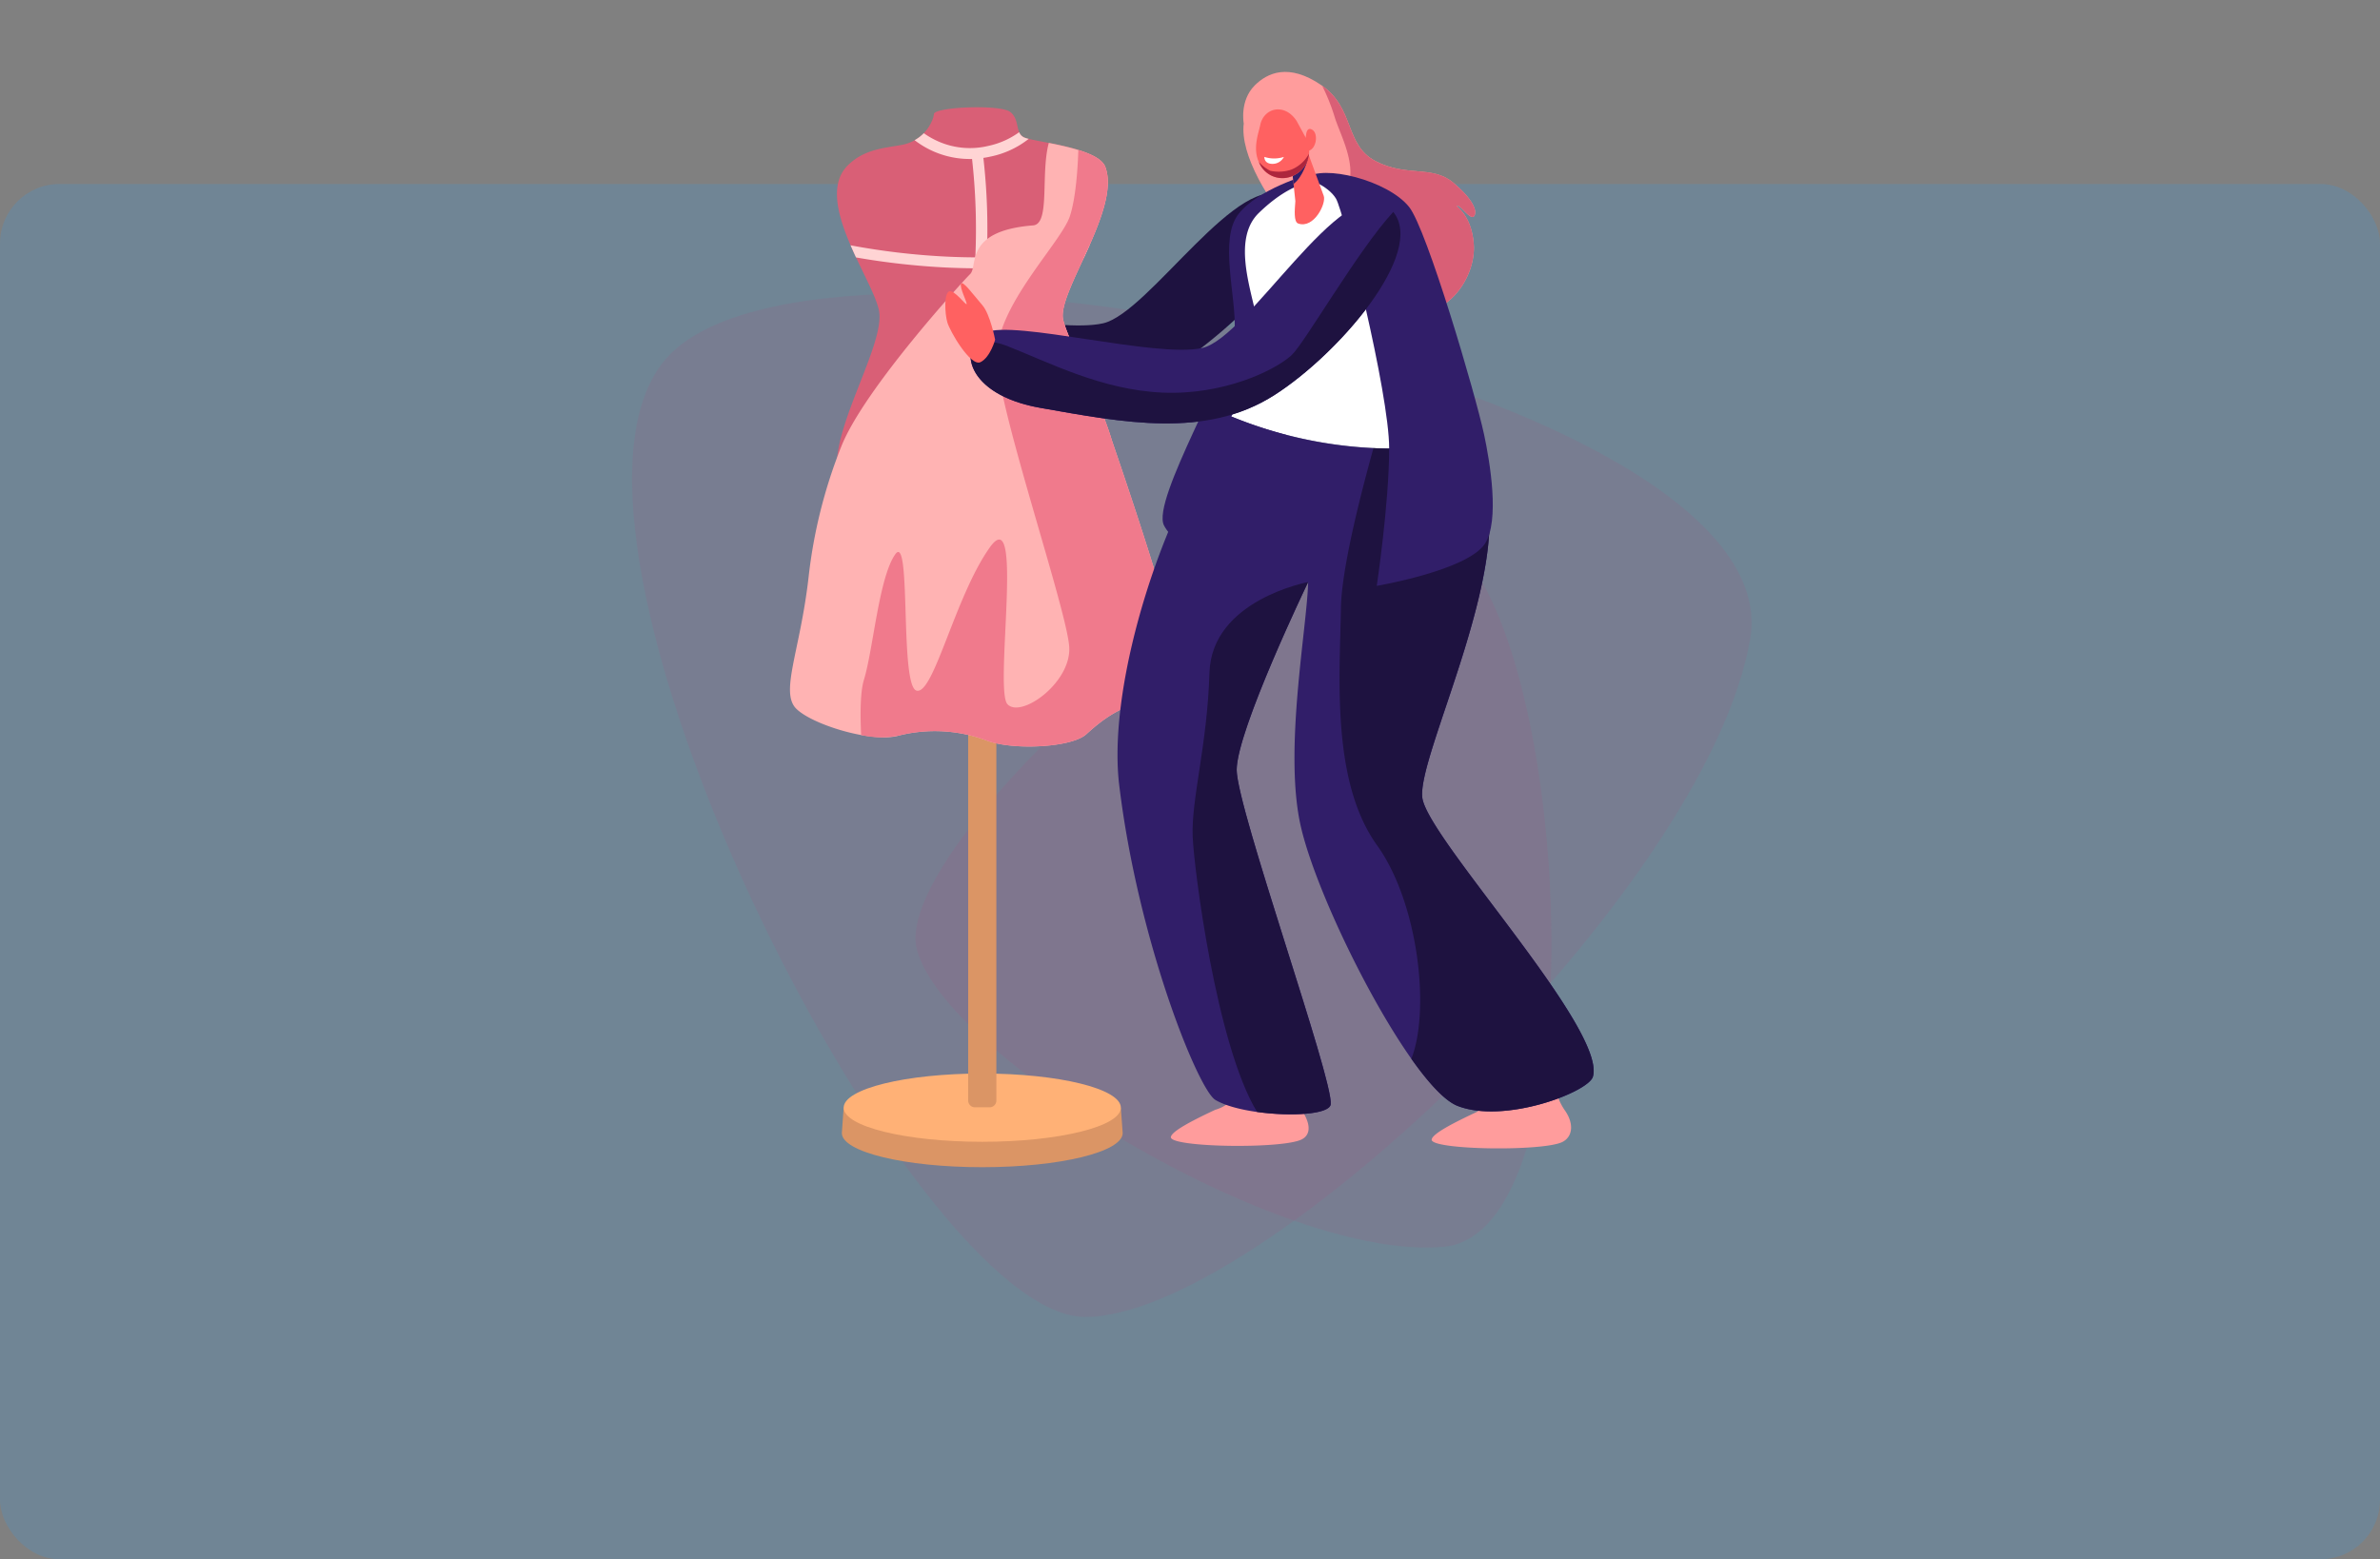 <svg xmlns="http://www.w3.org/2000/svg" width="400" height="262.127" viewBox="0 0 400 262.127">
  <rect x="0" y="0" width="400" height="262.127" fill="#808080" stroke="none"/>
  <g id="Grupo_62701" data-name="Grupo 62701" transform="translate(-180 -6315.873)">
    <g id="Image_Place_Holder" data-name="Image Place Holder" transform="translate(180 6346.803)" opacity="0.2">
      <rect id="Image_Place_Holder-2" data-name="Image Place Holder" width="400" height="231.197" rx="10" fill="#339ce9"/>
    </g>
    <g id="Grupo_57670" data-name="Grupo 57670" transform="translate(263 6315.873)">
      <g id="Grupo_57666" data-name="Grupo 57666" transform="translate(23.232 12.089)">
        <g id="Grupo_57665" data-name="Grupo 57665" transform="translate(0 37.235)">
          <path id="Trazado_100598" data-name="Trazado 100598" d="M112.1,0c29.2.257,95.642,131.341,70.473,160.938S-6.942,156.3.228,114.02,82.9-.255,112.1,0Z" transform="translate(188.154 172.06) rotate(180)" fill="#bf3976" opacity="0.1" style="isolation: isolate"/>
          <path id="Trazado_100598-2" data-name="Trazado 100598" d="M71.383,0c18.592.164,60.9,83.636,44.876,102.482S-4.421,99.529.145,72.605,52.792-.163,71.383,0Z" transform="matrix(-0.259, -0.966, 0.966, -0.259, 66.346, 179.209)" fill="#bf3976" opacity="0.1" style="isolation: isolate"/>
        </g>
        <g id="Grupo_57671" data-name="Grupo 57671" transform="translate(26.538 0)">
          <path id="Trazado_103929" data-name="Trazado 103929" d="M1134.125,265.557c-7.608-5.325-23.012,19.325-30.744,21.091s-27.985-3.561-32.681-1.331-7.238,11.148,5.429,13.385c13.992,2.471,26.607,3.4,38.115-3.932S1142.5,271.421,1134.125,265.557Z" transform="translate(-1050.736 -244.392)" fill="#1e1240"/>
          <path id="Trazado_103930" data-name="Trazado 103930" d="M1098.808,262.649s-.728-3.821,1.836-6.394c2.062-2.07,5.672-3.872,11.265-.011s3.827,10.011,9.053,12.729,9.495.654,13.026,3.6,4.109,4.924,3.525,5.661-2.243-1.83-2.822-1.783,2.377,1.173,2.775,6.471-4.075,12.771-12.162,11.913S1097.539,273.005,1098.808,262.649Z" transform="translate(-1022.545 -253.976)" fill="#ff9c9c"/>
          <g id="Grupo_57596" data-name="Grupo 57596" transform="translate(82.781 2.33)">
            <path id="Trazado_103931" data-name="Trazado 103931" d="M1134.408,277.138c.584-.737.005-2.718-3.525-5.661s-7.8-.882-13.026-3.6c-5.2-2.7-3.483-8.8-8.97-12.667a34.581,34.581,0,0,1,2.045,5.08c.982,3.414,4.971,9.913.92,13.951-1.057,1.054-5.37,2.122-9.63,2.958,6.168,8.324,15.142,16.026,19.977,16.539,8.087.858,12.558-6.613,12.162-11.913s-3.354-6.422-2.775-6.471S1133.825,277.877,1134.408,277.138Z" transform="translate(-1102.221 -255.212)" fill="#d95f76"/>
          </g>
          <path id="Trazado_103932" data-name="Trazado 103932" d="M1115.879,263.166s-8.279,2.33-11.593,6.567-.369,13.774-.645,19.514-14.084,28.607-11.875,32.844,9.849,6.181,9.849,6.181,18.746-34.005,17.059-41.5S1115.879,263.166,1115.879,263.166Z" transform="translate(-1028.904 -245.843)" fill="#311e69"/>
          <path id="Trazado_103933" data-name="Trazado 103933" d="M1114.183,350.187c-1.359-2-1.189-3.244-1.323-5.039,0,0-9.35-4.42-10.773-2.16-.729,1.155,2.155,3.225.956,4.98a6.138,6.138,0,0,1-3.314,2.273c-3.269,1.536-7.3,3.519-7.463,4.577-.264,1.764,18.8,2.053,22,.4C1115.944,354.349,1115.673,352.381,1114.183,350.187Z" transform="translate(-1028.252 -175.769)" fill="#ff9c9c"/>
          <path id="Trazado_103934" data-name="Trazado 103934" d="M1137.973,350.236a9.718,9.718,0,0,1-1.67-4.017,2.63,2.63,0,0,0-1.7-1.983c-3-1.144-9.451-3.142-11.08.128-.607,1.22,1.521,5.3-.539,6.092-3.269,1.536-7.3,3.519-7.463,4.577-.266,1.764,18.8,2.053,22,.4C1139.2,354.564,1139.462,352.432,1137.973,350.236Z" transform="translate(-1007.672 -175.564)" fill="#ff9c9c"/>
          <g id="Grupo_57598" data-name="Grupo 57598" transform="translate(0 5.937)">
            <g id="Grupo_57597" data-name="Grupo 57597" transform="translate(8.716 162.441)">
              <path id="Trazado_103935" data-name="Trazado 103935" d="M1109.824,346.421l-46.588-.1-.307,4.32c0,3.169,10.568,5.738,23.6,5.738s23.6-2.569,23.6-5.738Z" transform="translate(-1062.929 -340.631)" fill="#db9565"/>
              <ellipse id="Elipse_4272" data-name="Elipse 4272" cx="23.293" cy="5.738" rx="23.293" ry="5.738" transform="translate(0.308)" fill="#ffb176"/>
            </g>
            <path id="Rectángulo_6807" data-name="Rectángulo 6807" d="M0,0H4.737a0,0,0,0,1,0,0V79.564A1.14,1.14,0,0,1,3.6,80.7H1.14A1.14,1.14,0,0,1,0,79.564V0A0,0,0,0,1,0,0Z" transform="translate(29.949 87.423)" fill="#db9565"/>
            <path id="Trazado_103936" data-name="Trazado 103936" d="M1073.3,263.477a6.874,6.874,0,0,0,5.32-4.4,3.206,3.206,0,0,0,.188-.8c.079-1.206,11.142-1.664,12.814-.368s.8,3.512,2.307,4.275,12.422,1.668,13.676,4.95c2.722,7.11-8.183,21.233-7.069,25.738s8.1,16.682,9.054,24.151c.773,6.068-3.712,10.571-20.833,11.565s-26.269-4.06-26.284-11.154c-.015-7.93,8.177-20.826,7.1-26.149s-11.067-18.577-5.254-24.367C1067.087,264.154,1070.484,264,1073.3,263.477Z" transform="translate(-1054.62 -257.125)" fill="#d95f76"/>
            <path id="Trazado_103937" data-name="Trazado 103937" d="M1086.592,280.375a105.686,105.686,0,0,0-.564-16.7q.634-.093,1.295-.243a15.273,15.273,0,0,0,6.324-2.959,4.3,4.3,0,0,1-.818-.26,1.651,1.651,0,0,1-.786-.861,13.592,13.592,0,0,1-5.167,2.3,13.164,13.164,0,0,1-8.607-.831,13.383,13.383,0,0,1-2.254-1.3,6.908,6.908,0,0,1-1.544,1.176,15.165,15.165,0,0,0,9.236,3.161c.138,0,.275,0,.417-.006a106.317,106.317,0,0,1,.552,16.543c-1.679-.006-3.282-.053-4.776-.124a118.751,118.751,0,0,1-16.192-1.9c.3.686.6,1.365.916,2.036a122.946,122.946,0,0,0,15.144,1.695q2.421.116,4.763.13c-.049.507-.106,1.01-.172,1.5-.967,7.34-.609,32.938-.424,43.014q.936-.006,1.912-.04c-.179-10.026-.531-35.621.409-42.744.075-.571.139-1.152.194-1.738a90.086,90.086,0,0,0,9.8-.635q3.483-.43,6.669-1.142c.32-.7.645-1.406.959-2.121A77.623,77.623,0,0,1,1086.592,280.375Z" transform="translate(-1053.524 -255.156)" fill="#ffd4d4"/>
            <path id="Trazado_103938" data-name="Trazado 103938" d="M1122.206,342.535c0-3.894-9.824-32.282-9.824-32.282h0c-2.174-7.263-7.231-16.426-8.164-20.2-1.114-4.505,9.791-18.628,7.069-25.738-.818-2.139-5.74-3.269-9.485-4.008-1.408,5.25.275,13.638-2.637,13.866-11.7.916-9.193,6.871-10.588,8.194-.982.931-17.819,19.282-21.649,28.976h0a84.514,84.514,0,0,0-5.491,21.915c-1.432,12.6-4.893,19.466-2.028,22.215s12.893,5.725,17.191,4.466a24.817,24.817,0,0,1,14.686.8c4.3,1.717,14.326,1.259,16.833-1.031s6.567-5.61,11.7-5.495S1122.206,346.427,1122.206,342.535Z" transform="translate(-1058.305 -254.309)" fill="#ffb3b3"/>
            <path id="Trazado_103939" data-name="Trazado 103939" d="M1114.24,353.656c5.133.113,2.388-7.787,2.388-11.68s-9.825-32.282-9.825-32.282c-2.174-7.263-7.231-16.426-8.164-20.2-1.114-4.505,9.791-18.628,7.069-25.738-.473-1.238-2.321-2.138-4.518-2.818-.087,2.752-.383,7.915-1.4,11.074-1.433,4.466-12.417,15.114-12.3,23.7s11.938,42.94,12.177,48.9-8.119,11.908-10.387,9.5,2.865-34.582-2.986-26.337-9.43,24.848-12.3,24.047-.837-26.8-3.583-22.9-3.7,16.03-5.252,21.069c-.611,1.977-.648,5.614-.471,9.3a14.987,14.987,0,0,0,6.32.089,24.819,24.819,0,0,1,14.686.8c4.3,1.717,14.326,1.259,16.833-1.031S1109.107,353.541,1114.24,353.656Z" transform="translate(-1052.727 -253.751)" fill="#f07a8c"/>
          </g>
          <path id="Trazado_103940" data-name="Trazado 103940" d="M1137.276,307.7c-3.412-7.559-6.922-17.433-7.557-25.487-.4-5.059-.737-9.981-5.992-14.3-7.6-6.243-14.428-5.572-21.455,1.238-4.313,4.177-1.533,12.177-.469,17.21,1.127,5.327-2,12.064-4.14,17.012A71.876,71.876,0,0,0,1137.276,307.7Z" transform="translate(-1023.474 -245.443)" fill="#fff"/>
          <path id="Trazado_103941" data-name="Trazado 103941" d="M1138.775,349.023c-1.363-6.812,16.835-41.221,9.536-55.687-.662-1.31-1.352-2.762-2.047-4.3a71.876,71.876,0,0,1-39.613-4.324,18.2,18.2,0,0,1-2.053,3.762c-8.535,10.462-18.963,40.371-16.8,58.226,3.188,26.318,13.28,51.157,16.149,52.884,4.831,2.907,19.1,3.269,19.393.748.481-4.132-15.8-49.781-15.8-56.23,0-6.626,12.009-31.572,12.009-31.572-.188,7.793-4.16,28.458-1.214,41.17,3.155,13.623,18.8,43.975,26.333,46.9,7.911,3.073,21.966-2.322,22.733-4.9C1169.756,387.792,1140.22,356.255,1138.775,349.023Z" transform="translate(-1032.461 -226.774)" fill="#311e69"/>
          <g id="Grupo_57599" data-name="Grupo 57599" transform="translate(92.366 62.262)">
            <path id="Trazado_103942" data-name="Trazado 103942" d="M1121.254,346.993c-1.363-6.812,16.835-41.221,9.536-55.687-.662-1.31-1.352-2.762-2.047-4.3a67.934,67.934,0,0,1-15.742.988c-2.569,9.269-5.365,20.7-5.465,26.861-.185,11.478-1.657,29.136,6.075,39.907,6.918,9.636,8.969,27.666,5.766,35.883,2.926,4.143,5.666,7.108,7.772,7.926,7.911,3.073,21.966-2.322,22.733-4.9C1152.236,385.761,1122.7,354.225,1121.254,346.993Z" transform="translate(-1107.306 -287.006)" fill="#1e1240"/>
          </g>
          <path id="Trazado_103943" data-name="Trazado 103943" d="M1104.335,263.851s3.668,1.218,5,3.453,8.937,32.718,8.937,41.964-2.087,23.137-2.087,23.137,15.193-2.588,18.166-7.063c2.549-3.836.839-13.879-.123-18.364-1.489-6.946-9.625-34.526-12.594-38.26C1118.02,264.179,1107.012,261.508,1104.335,263.851Z" transform="translate(-1017.569 -246.003)" fill="#311e69"/>
          <path id="Trazado_103944" data-name="Trazado 103944" d="M1105.681,260.97l2.81,7.659c.458,1.263-1.646,5.57-4.294,4.643-.775-.271-.588-2.271-.477-3.772l-.758-7.116Z" transform="translate(-1018.783 -247.786)" fill="#ff6161"/>
          <path id="Trazado_103945" data-name="Trazado 103945" d="M1103.362,265.887c1.542-1.063,2.4-4.1,2.4-4.1l-2.739.89Z" transform="translate(-1018.732 -247.063)" fill="#311e69"/>
          <path id="Trazado_103946" data-name="Trazado 103946" d="M1106.688,259.275l1.523,2.8a4.562,4.562,0,0,1-1.821,6.247,4.243,4.243,0,0,1-6.006-2.04c-1.148-2.322-.094-4.99.168-6.294C1101.15,257.011,1104.692,256.184,1106.688,259.275Z" transform="translate(-1021.529 -251.017)" fill="#ff6161"/>
          <path id="Trazado_103947" data-name="Trazado 103947" d="M1105.56,263.949a6.64,6.64,0,0,1-3.542.188,6.507,6.507,0,0,1-1.909-1.485c.019.043.034.089.056.13a4.243,4.243,0,0,0,6.006,2.04,4.458,4.458,0,0,0,2.37-3.553A5.943,5.943,0,0,1,1105.56,263.949Z" transform="translate(-1021.31 -247.521)" fill="#ad263d"/>
          <path id="Trazado_103948" data-name="Trazado 103948" d="M1104.343,260.832a3.715,3.715,0,0,0,.179-.809c.066-.524.288-1.287,1.05-.812,1.108.69.6,3.459-.771,3.517C1103.779,262.772,1104.107,261.494,1104.343,260.832Z" transform="translate(-1017.778 -249.475)" fill="#ff6161"/>
          <path id="Trazado_103949" data-name="Trazado 103949" d="M1100.6,261.557a5.3,5.3,0,0,0,3.284,0,2.135,2.135,0,0,1-1.953,1.169C1100.515,262.7,1100.6,261.557,1100.6,261.557Z" transform="translate(-1020.872 -247.267)" fill="#fff"/>
          <path id="Trazado_103950" data-name="Trazado 103950" d="M1144.317,266.221c-7.608-5.325-23.214,22.164-30.948,23.928s-31.758-4.811-36.454-2.582-3.461,10.411,9.206,12.648c13.993,2.473,27.808,5.21,39.316-2.119S1152.694,272.085,1144.317,266.221Z" transform="translate(-1044.063 -243.744)" fill="#311e69"/>
          <path id="Trazado_103951" data-name="Trazado 103951" d="M1145.444,266.465c-5.9,6.358-14.91,22.083-17.1,24.088-2.786,2.549-11.393,6.722-21.666,6.281s-19.186-5.121-26.181-7.859c-2.626-1.027-4.473-.745-5.758.009-1.4,3.333,1.512,8.667,11.374,10.409,13.993,2.473,27.808,5.21,39.316-2.119C1136.314,290.342,1150.982,273.255,1145.444,266.465Z" transform="translate(-1044.054 -242.923)" fill="#1e1240"/>
          <path id="Trazado_103952" data-name="Trazado 103952" d="M1080.527,282.329s-.823-4.3-2.162-5.828-3.365-4.319-3.581-3.561c-.209.735,1.018,3.031.956,3.384s-2.087-2.471-2.946-2.119-.735,3.649-.305,5.18,3.926,7.534,5.583,6.711S1080.527,282.329,1080.527,282.329Z" transform="translate(-1046.049 -237.306)" fill="#ff6161"/>
          <path id="Trazado_103953" data-name="Trazado 103953" d="M1113.627,299.47s-16.219,3-16.588,15.242-3.069,21.191-2.822,27.548c.2,5.225,3.97,35.059,10.824,46.29,5.706.8,12.179.411,12.373-1.278.481-4.132-15.8-49.781-15.8-56.23C1101.618,324.416,1113.627,299.47,1113.627,299.47Z" transform="translate(-1026.537 -213.713)" fill="#1e1240"/>
        </g>
      </g>
      <rect id="Rectángulo_6817" data-name="Rectángulo 6817" width="235" height="235" fill="none"/>
    </g>
  </g>
</svg>
